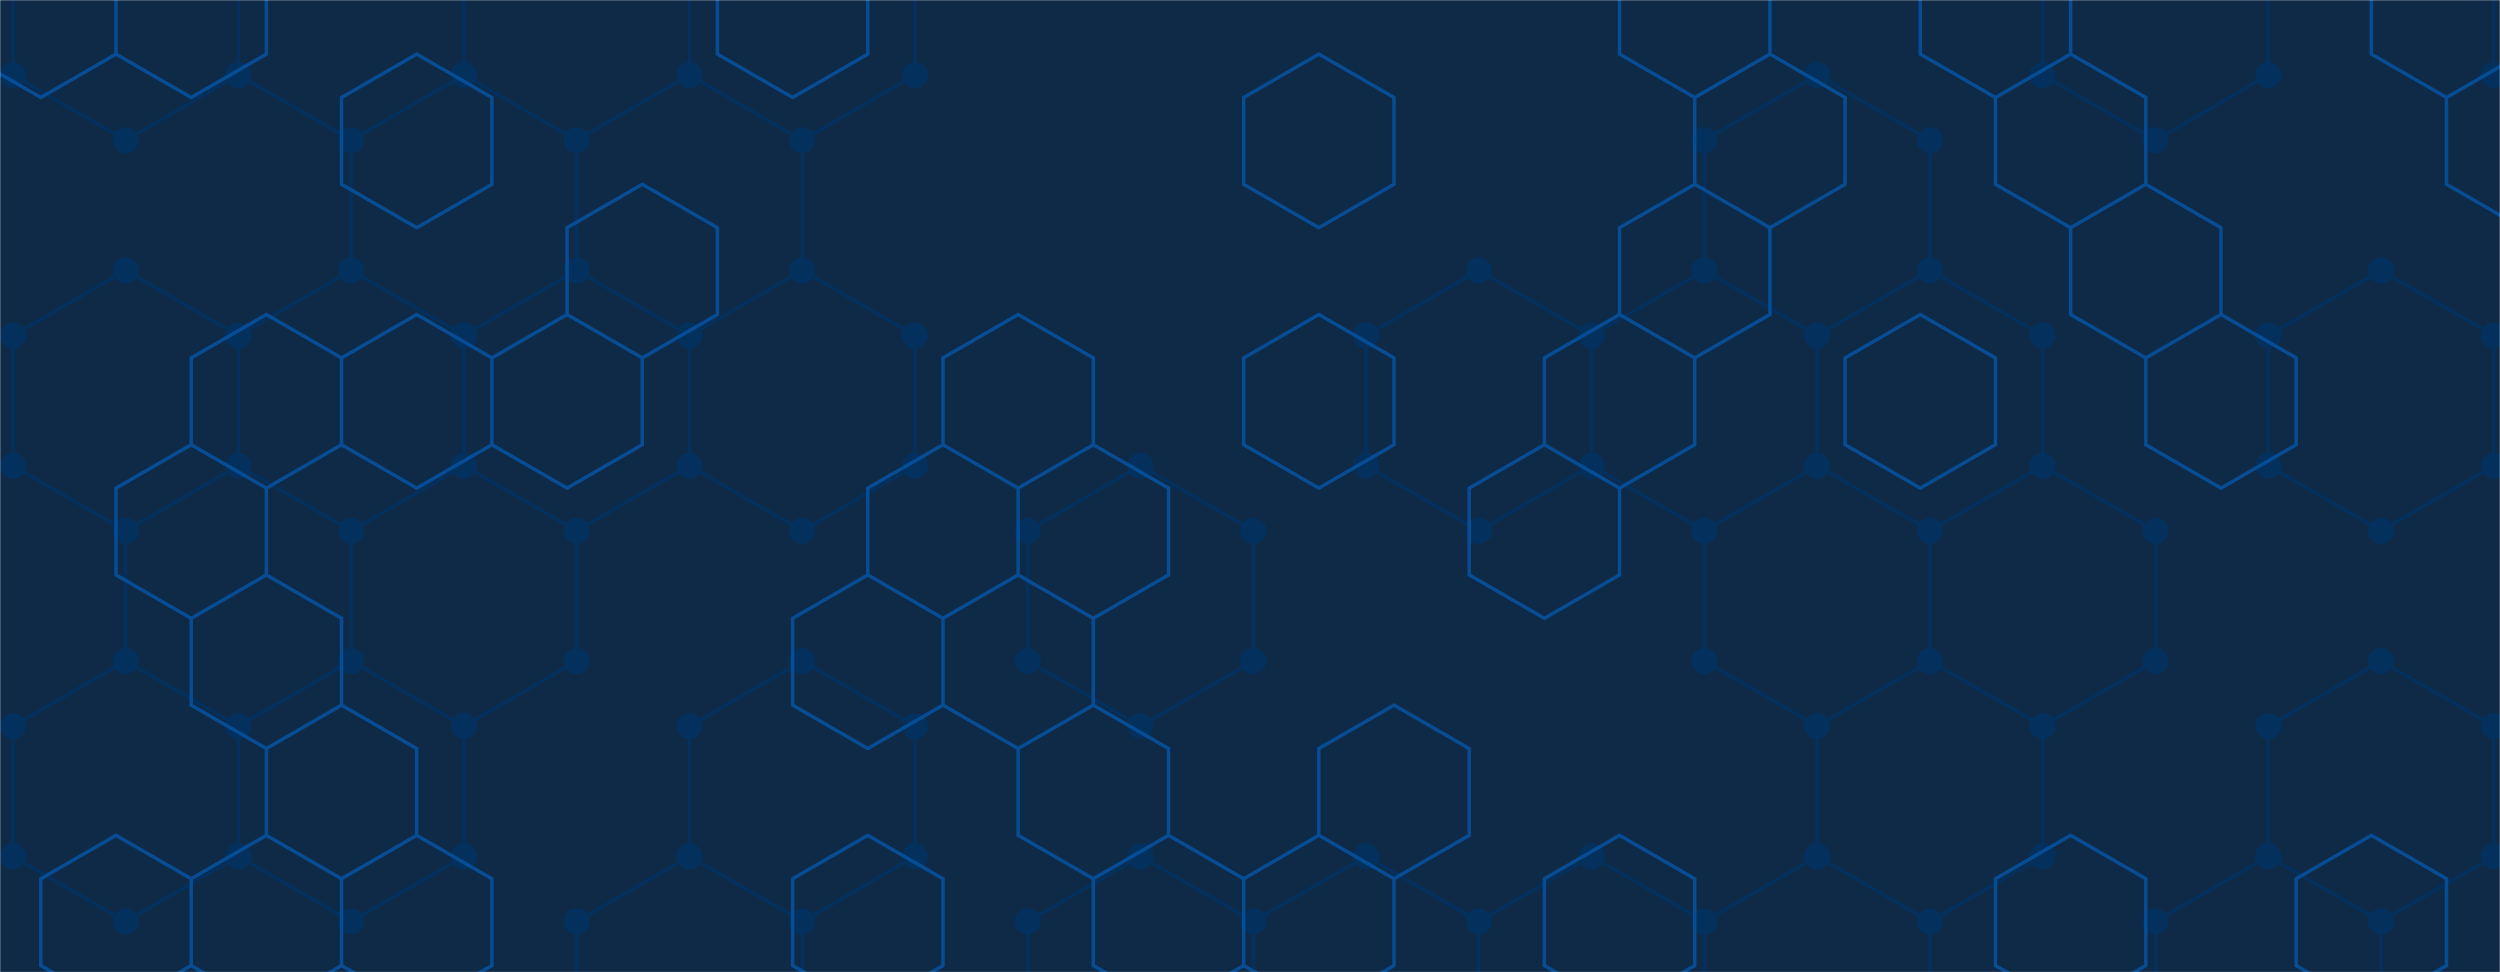 <svg xmlns="http://www.w3.org/2000/svg" version="1.1" xmlns:xlink="http://www.w3.org/1999/xlink" xmlns:svgjs="http://svgjs.com/svgjs" width="1440" height="560" preserveAspectRatio="none" viewBox="0 0 1440 560"><g mask="url(&quot;#SvgjsMask1000&quot;)" fill="none"><rect width="1440" height="560" x="0" y="0" fill="#0e2a47"></rect><path d="M72.36 -69.24L137.31 -31.74L137.31 43.26L72.36 80.76L7.41 43.26L7.41 -31.74zM72.36 155.76L137.31 193.26L137.31 268.26L72.36 305.76L7.41 268.26L7.41 193.26zM137.31 268.26L202.27 305.76L202.27 380.76L137.31 418.26L72.36 380.76L72.36 305.76zM72.36 380.76L137.31 418.26L137.31 493.26L72.36 530.76L7.41 493.26L7.41 418.26zM202.27 -69.24L267.22 -31.74L267.22 43.26L202.27 80.76L137.31 43.26L137.31 -31.74zM267.22 43.26L332.18 80.76L332.18 155.76L267.22 193.26L202.27 155.76L202.27 80.76zM202.27 155.76L267.22 193.26L267.22 268.26L202.27 305.76L137.31 268.26L137.31 193.26zM267.22 268.26L332.18 305.76L332.18 380.76L267.22 418.26L202.27 380.76L202.27 305.76zM202.27 380.76L267.22 418.26L267.22 493.26L202.27 530.76L137.31 493.26L137.31 418.26zM397.13 43.26L462.08 80.76L462.08 155.76L397.13 193.26L332.18 155.76L332.18 80.76zM332.18 155.76L397.13 193.26L397.13 268.26L332.18 305.76L267.22 268.26L267.22 193.26zM397.13 493.26L462.08 530.76L462.08 605.76L397.13 643.26L332.18 605.76L332.18 530.76zM462.08 -69.24L527.04 -31.74L527.04 43.26L462.08 80.76L397.13 43.26L397.13 -31.74zM462.08 155.76L527.04 193.26L527.04 268.26L462.08 305.76L397.13 268.26L397.13 193.26zM462.08 380.76L527.04 418.26L527.04 493.26L462.08 530.76L397.13 493.26L397.13 418.26zM656.94 268.26L721.9 305.76L721.9 380.76L656.94 418.26L591.99 380.76L591.99 305.76zM656.94 493.26L721.9 530.76L721.9 605.76L656.94 643.26L591.99 605.76L591.99 530.76zM786.85 493.26L851.81 530.76L851.81 605.76L786.85 643.26L721.9 605.76L721.9 530.76zM851.8 155.76L916.76 193.26L916.76 268.26L851.8 305.76L786.85 268.26L786.85 193.26zM916.76 493.26L981.71 530.76L981.71 605.76L916.76 643.26L851.8 605.76L851.8 530.76zM1046.67 43.26L1111.62 80.76L1111.62 155.76L1046.67 193.26L981.71 155.76L981.71 80.76zM981.71 155.76L1046.67 193.26L1046.67 268.26L981.71 305.76L916.76 268.26L916.76 193.26zM1046.67 268.26L1111.62 305.76L1111.62 380.76L1046.67 418.26L981.71 380.76L981.71 305.76zM1046.67 493.26L1111.62 530.76L1111.62 605.76L1046.67 643.26L981.71 605.76L981.71 530.76zM1111.62 155.76L1176.57 193.26L1176.57 268.26L1111.62 305.76L1046.67 268.26L1046.67 193.26zM1176.57 268.26L1241.53 305.76L1241.53 380.76L1176.57 418.26L1111.62 380.76L1111.62 305.76zM1111.62 380.76L1176.57 418.26L1176.57 493.26L1111.62 530.76L1046.67 493.26L1046.67 418.26zM1241.53 -69.24L1306.48 -31.74L1306.48 43.26L1241.53 80.76L1176.57 43.26L1176.57 -31.74zM1306.48 493.26L1371.43 530.76L1371.43 605.76L1306.48 643.26L1241.53 605.76L1241.53 530.76zM1371.43 155.76L1436.39 193.26L1436.39 268.26L1371.43 305.76L1306.48 268.26L1306.48 193.26zM1371.43 380.76L1436.39 418.26L1436.39 493.26L1371.43 530.76L1306.48 493.26L1306.48 418.26zM1436.39 493.26L1501.34 530.76L1501.34 605.76L1436.39 643.26L1371.43 605.76L1371.43 530.76zM1501.34 -69.24L1566.3 -31.74L1566.3 43.26L1501.34 80.76L1436.39 43.26L1436.39 -31.74zM1566.3 43.26L1631.25 80.76L1631.25 155.76L1566.3 193.26L1501.34 155.76L1501.34 80.76zM1566.3 268.26L1631.25 305.76L1631.25 380.76L1566.3 418.26L1501.34 380.76L1501.34 305.76zM1501.34 380.76L1566.3 418.26L1566.3 493.26L1501.34 530.76L1436.39 493.26L1436.39 418.26z" stroke="#03305d" stroke-width="2"></path><path d="M64.86 -69.24 a7.5 7.5 0 1 0 15 0 a7.5 7.5 0 1 0 -15 0zM129.81 -31.74 a7.5 7.5 0 1 0 15 0 a7.5 7.5 0 1 0 -15 0zM129.81 43.26 a7.5 7.5 0 1 0 15 0 a7.5 7.5 0 1 0 -15 0zM64.86 80.76 a7.5 7.5 0 1 0 15 0 a7.5 7.5 0 1 0 -15 0zM-0.09 43.26 a7.5 7.5 0 1 0 15 0 a7.5 7.5 0 1 0 -15 0zM-0.09 -31.74 a7.5 7.5 0 1 0 15 0 a7.5 7.5 0 1 0 -15 0zM64.86 155.76 a7.5 7.5 0 1 0 15 0 a7.5 7.5 0 1 0 -15 0zM129.81 193.26 a7.5 7.5 0 1 0 15 0 a7.5 7.5 0 1 0 -15 0zM129.81 268.26 a7.5 7.5 0 1 0 15 0 a7.5 7.5 0 1 0 -15 0zM64.86 305.76 a7.5 7.5 0 1 0 15 0 a7.5 7.5 0 1 0 -15 0zM-0.09 268.26 a7.5 7.5 0 1 0 15 0 a7.5 7.5 0 1 0 -15 0zM-0.09 193.26 a7.5 7.5 0 1 0 15 0 a7.5 7.5 0 1 0 -15 0zM194.77 305.76 a7.5 7.5 0 1 0 15 0 a7.5 7.5 0 1 0 -15 0zM194.77 380.76 a7.5 7.5 0 1 0 15 0 a7.5 7.5 0 1 0 -15 0zM129.81 418.26 a7.5 7.5 0 1 0 15 0 a7.5 7.5 0 1 0 -15 0zM64.86 380.76 a7.5 7.5 0 1 0 15 0 a7.5 7.5 0 1 0 -15 0zM129.81 493.26 a7.5 7.5 0 1 0 15 0 a7.5 7.5 0 1 0 -15 0zM64.86 530.76 a7.5 7.5 0 1 0 15 0 a7.5 7.5 0 1 0 -15 0zM-0.09 493.26 a7.5 7.5 0 1 0 15 0 a7.5 7.5 0 1 0 -15 0zM-0.09 418.26 a7.5 7.5 0 1 0 15 0 a7.5 7.5 0 1 0 -15 0zM194.77 -69.24 a7.5 7.5 0 1 0 15 0 a7.5 7.5 0 1 0 -15 0zM259.72 -31.74 a7.5 7.5 0 1 0 15 0 a7.5 7.5 0 1 0 -15 0zM259.72 43.26 a7.5 7.5 0 1 0 15 0 a7.5 7.5 0 1 0 -15 0zM194.77 80.76 a7.5 7.5 0 1 0 15 0 a7.5 7.5 0 1 0 -15 0zM324.68 80.76 a7.5 7.5 0 1 0 15 0 a7.5 7.5 0 1 0 -15 0zM324.68 155.76 a7.5 7.5 0 1 0 15 0 a7.5 7.5 0 1 0 -15 0zM259.72 193.26 a7.5 7.5 0 1 0 15 0 a7.5 7.5 0 1 0 -15 0zM194.77 155.76 a7.5 7.5 0 1 0 15 0 a7.5 7.5 0 1 0 -15 0zM259.72 268.26 a7.5 7.5 0 1 0 15 0 a7.5 7.5 0 1 0 -15 0zM324.68 305.76 a7.5 7.5 0 1 0 15 0 a7.5 7.5 0 1 0 -15 0zM324.68 380.76 a7.5 7.5 0 1 0 15 0 a7.5 7.5 0 1 0 -15 0zM259.72 418.26 a7.5 7.5 0 1 0 15 0 a7.5 7.5 0 1 0 -15 0zM259.72 493.26 a7.5 7.5 0 1 0 15 0 a7.5 7.5 0 1 0 -15 0zM194.77 530.76 a7.5 7.5 0 1 0 15 0 a7.5 7.5 0 1 0 -15 0zM389.63 43.26 a7.5 7.5 0 1 0 15 0 a7.5 7.5 0 1 0 -15 0zM454.58 80.76 a7.5 7.5 0 1 0 15 0 a7.5 7.5 0 1 0 -15 0zM454.58 155.76 a7.5 7.5 0 1 0 15 0 a7.5 7.5 0 1 0 -15 0zM389.63 193.26 a7.5 7.5 0 1 0 15 0 a7.5 7.5 0 1 0 -15 0zM389.63 268.26 a7.5 7.5 0 1 0 15 0 a7.5 7.5 0 1 0 -15 0zM389.63 493.26 a7.5 7.5 0 1 0 15 0 a7.5 7.5 0 1 0 -15 0zM454.58 530.76 a7.5 7.5 0 1 0 15 0 a7.5 7.5 0 1 0 -15 0zM454.58 605.76 a7.5 7.5 0 1 0 15 0 a7.5 7.5 0 1 0 -15 0zM389.63 643.26 a7.5 7.5 0 1 0 15 0 a7.5 7.5 0 1 0 -15 0zM324.68 605.76 a7.5 7.5 0 1 0 15 0 a7.5 7.5 0 1 0 -15 0zM324.68 530.76 a7.5 7.5 0 1 0 15 0 a7.5 7.5 0 1 0 -15 0zM454.58 -69.24 a7.5 7.5 0 1 0 15 0 a7.5 7.5 0 1 0 -15 0zM519.54 -31.74 a7.5 7.5 0 1 0 15 0 a7.5 7.5 0 1 0 -15 0zM519.54 43.26 a7.5 7.5 0 1 0 15 0 a7.5 7.5 0 1 0 -15 0zM389.63 -31.74 a7.5 7.5 0 1 0 15 0 a7.5 7.5 0 1 0 -15 0zM519.54 193.26 a7.5 7.5 0 1 0 15 0 a7.5 7.5 0 1 0 -15 0zM519.54 268.26 a7.5 7.5 0 1 0 15 0 a7.5 7.5 0 1 0 -15 0zM454.58 305.76 a7.5 7.5 0 1 0 15 0 a7.5 7.5 0 1 0 -15 0zM454.58 380.76 a7.5 7.5 0 1 0 15 0 a7.5 7.5 0 1 0 -15 0zM519.54 418.26 a7.5 7.5 0 1 0 15 0 a7.5 7.5 0 1 0 -15 0zM519.54 493.26 a7.5 7.5 0 1 0 15 0 a7.5 7.5 0 1 0 -15 0zM389.63 418.26 a7.5 7.5 0 1 0 15 0 a7.5 7.5 0 1 0 -15 0zM649.44 268.26 a7.5 7.5 0 1 0 15 0 a7.5 7.5 0 1 0 -15 0zM714.4 305.76 a7.5 7.5 0 1 0 15 0 a7.5 7.5 0 1 0 -15 0zM714.4 380.76 a7.5 7.5 0 1 0 15 0 a7.5 7.5 0 1 0 -15 0zM649.44 418.26 a7.5 7.5 0 1 0 15 0 a7.5 7.5 0 1 0 -15 0zM584.49 380.76 a7.5 7.5 0 1 0 15 0 a7.5 7.5 0 1 0 -15 0zM584.49 305.76 a7.5 7.5 0 1 0 15 0 a7.5 7.5 0 1 0 -15 0zM649.44 493.26 a7.5 7.5 0 1 0 15 0 a7.5 7.5 0 1 0 -15 0zM714.4 530.76 a7.5 7.5 0 1 0 15 0 a7.5 7.5 0 1 0 -15 0zM714.4 605.76 a7.5 7.5 0 1 0 15 0 a7.5 7.5 0 1 0 -15 0zM649.44 643.26 a7.5 7.5 0 1 0 15 0 a7.5 7.5 0 1 0 -15 0zM584.49 605.76 a7.5 7.5 0 1 0 15 0 a7.5 7.5 0 1 0 -15 0zM584.49 530.76 a7.5 7.5 0 1 0 15 0 a7.5 7.5 0 1 0 -15 0zM779.35 493.26 a7.5 7.5 0 1 0 15 0 a7.5 7.5 0 1 0 -15 0zM844.31 530.76 a7.5 7.5 0 1 0 15 0 a7.5 7.5 0 1 0 -15 0zM844.31 605.76 a7.5 7.5 0 1 0 15 0 a7.5 7.5 0 1 0 -15 0zM779.35 643.26 a7.5 7.5 0 1 0 15 0 a7.5 7.5 0 1 0 -15 0zM844.3 155.76 a7.5 7.5 0 1 0 15 0 a7.5 7.5 0 1 0 -15 0zM909.26 193.26 a7.5 7.5 0 1 0 15 0 a7.5 7.5 0 1 0 -15 0zM909.26 268.26 a7.5 7.5 0 1 0 15 0 a7.5 7.5 0 1 0 -15 0zM844.3 305.76 a7.5 7.5 0 1 0 15 0 a7.5 7.5 0 1 0 -15 0zM779.35 268.26 a7.5 7.5 0 1 0 15 0 a7.5 7.5 0 1 0 -15 0zM779.35 193.26 a7.5 7.5 0 1 0 15 0 a7.5 7.5 0 1 0 -15 0zM909.26 493.26 a7.5 7.5 0 1 0 15 0 a7.5 7.5 0 1 0 -15 0zM974.21 530.76 a7.5 7.5 0 1 0 15 0 a7.5 7.5 0 1 0 -15 0zM974.21 605.76 a7.5 7.5 0 1 0 15 0 a7.5 7.5 0 1 0 -15 0zM909.26 643.26 a7.5 7.5 0 1 0 15 0 a7.5 7.5 0 1 0 -15 0zM844.3 605.76 a7.5 7.5 0 1 0 15 0 a7.5 7.5 0 1 0 -15 0zM844.3 530.76 a7.5 7.5 0 1 0 15 0 a7.5 7.5 0 1 0 -15 0zM1039.17 43.26 a7.5 7.5 0 1 0 15 0 a7.5 7.5 0 1 0 -15 0zM1104.12 80.76 a7.5 7.5 0 1 0 15 0 a7.5 7.5 0 1 0 -15 0zM1104.12 155.76 a7.5 7.5 0 1 0 15 0 a7.5 7.5 0 1 0 -15 0zM1039.17 193.26 a7.5 7.5 0 1 0 15 0 a7.5 7.5 0 1 0 -15 0zM974.21 155.76 a7.5 7.5 0 1 0 15 0 a7.5 7.5 0 1 0 -15 0zM974.21 80.76 a7.5 7.5 0 1 0 15 0 a7.5 7.5 0 1 0 -15 0zM1039.17 268.26 a7.5 7.5 0 1 0 15 0 a7.5 7.5 0 1 0 -15 0zM974.21 305.76 a7.5 7.5 0 1 0 15 0 a7.5 7.5 0 1 0 -15 0zM1104.12 305.76 a7.5 7.5 0 1 0 15 0 a7.5 7.5 0 1 0 -15 0zM1104.12 380.76 a7.5 7.5 0 1 0 15 0 a7.5 7.5 0 1 0 -15 0zM1039.17 418.26 a7.5 7.5 0 1 0 15 0 a7.5 7.5 0 1 0 -15 0zM974.21 380.76 a7.5 7.5 0 1 0 15 0 a7.5 7.5 0 1 0 -15 0zM1039.17 493.26 a7.5 7.5 0 1 0 15 0 a7.5 7.5 0 1 0 -15 0zM1104.12 530.76 a7.5 7.5 0 1 0 15 0 a7.5 7.5 0 1 0 -15 0zM1104.12 605.76 a7.5 7.5 0 1 0 15 0 a7.5 7.5 0 1 0 -15 0zM1039.17 643.26 a7.5 7.5 0 1 0 15 0 a7.5 7.5 0 1 0 -15 0zM1169.07 193.26 a7.5 7.5 0 1 0 15 0 a7.5 7.5 0 1 0 -15 0zM1169.07 268.26 a7.5 7.5 0 1 0 15 0 a7.5 7.5 0 1 0 -15 0zM1234.03 305.76 a7.5 7.5 0 1 0 15 0 a7.5 7.5 0 1 0 -15 0zM1234.03 380.76 a7.5 7.5 0 1 0 15 0 a7.5 7.5 0 1 0 -15 0zM1169.07 418.26 a7.5 7.5 0 1 0 15 0 a7.5 7.5 0 1 0 -15 0zM1169.07 493.26 a7.5 7.5 0 1 0 15 0 a7.5 7.5 0 1 0 -15 0zM1234.03 -69.24 a7.5 7.5 0 1 0 15 0 a7.5 7.5 0 1 0 -15 0zM1298.98 -31.74 a7.5 7.5 0 1 0 15 0 a7.5 7.5 0 1 0 -15 0zM1298.98 43.26 a7.5 7.5 0 1 0 15 0 a7.5 7.5 0 1 0 -15 0zM1234.03 80.76 a7.5 7.5 0 1 0 15 0 a7.5 7.5 0 1 0 -15 0zM1169.07 43.26 a7.5 7.5 0 1 0 15 0 a7.5 7.5 0 1 0 -15 0zM1169.07 -31.74 a7.5 7.5 0 1 0 15 0 a7.5 7.5 0 1 0 -15 0zM1298.98 493.26 a7.5 7.5 0 1 0 15 0 a7.5 7.5 0 1 0 -15 0zM1363.93 530.76 a7.5 7.5 0 1 0 15 0 a7.5 7.5 0 1 0 -15 0zM1363.93 605.76 a7.5 7.5 0 1 0 15 0 a7.5 7.5 0 1 0 -15 0zM1298.98 643.26 a7.5 7.5 0 1 0 15 0 a7.5 7.5 0 1 0 -15 0zM1234.03 605.76 a7.5 7.5 0 1 0 15 0 a7.5 7.5 0 1 0 -15 0zM1234.03 530.76 a7.5 7.5 0 1 0 15 0 a7.5 7.5 0 1 0 -15 0zM1363.93 155.76 a7.5 7.5 0 1 0 15 0 a7.5 7.5 0 1 0 -15 0zM1428.89 193.26 a7.5 7.5 0 1 0 15 0 a7.5 7.5 0 1 0 -15 0zM1428.89 268.26 a7.5 7.5 0 1 0 15 0 a7.5 7.5 0 1 0 -15 0zM1363.93 305.76 a7.5 7.5 0 1 0 15 0 a7.5 7.5 0 1 0 -15 0zM1298.98 268.26 a7.5 7.5 0 1 0 15 0 a7.5 7.5 0 1 0 -15 0zM1298.98 193.26 a7.5 7.5 0 1 0 15 0 a7.5 7.5 0 1 0 -15 0zM1363.93 380.76 a7.5 7.5 0 1 0 15 0 a7.5 7.5 0 1 0 -15 0zM1428.89 418.26 a7.5 7.5 0 1 0 15 0 a7.5 7.5 0 1 0 -15 0zM1428.89 493.26 a7.5 7.5 0 1 0 15 0 a7.5 7.5 0 1 0 -15 0zM1298.98 418.26 a7.5 7.5 0 1 0 15 0 a7.5 7.5 0 1 0 -15 0zM1493.84 530.76 a7.5 7.5 0 1 0 15 0 a7.5 7.5 0 1 0 -15 0zM1493.84 605.76 a7.5 7.5 0 1 0 15 0 a7.5 7.5 0 1 0 -15 0zM1428.89 643.26 a7.5 7.5 0 1 0 15 0 a7.5 7.5 0 1 0 -15 0zM1493.84 -69.24 a7.5 7.5 0 1 0 15 0 a7.5 7.5 0 1 0 -15 0zM1558.8 -31.74 a7.5 7.5 0 1 0 15 0 a7.5 7.5 0 1 0 -15 0zM1558.8 43.26 a7.5 7.5 0 1 0 15 0 a7.5 7.5 0 1 0 -15 0zM1493.84 80.76 a7.5 7.5 0 1 0 15 0 a7.5 7.5 0 1 0 -15 0zM1428.89 43.26 a7.5 7.5 0 1 0 15 0 a7.5 7.5 0 1 0 -15 0zM1428.89 -31.74 a7.5 7.5 0 1 0 15 0 a7.5 7.5 0 1 0 -15 0zM1623.75 80.76 a7.5 7.5 0 1 0 15 0 a7.5 7.5 0 1 0 -15 0zM1623.75 155.76 a7.5 7.5 0 1 0 15 0 a7.5 7.5 0 1 0 -15 0zM1558.8 193.26 a7.5 7.5 0 1 0 15 0 a7.5 7.5 0 1 0 -15 0zM1493.84 155.76 a7.5 7.5 0 1 0 15 0 a7.5 7.5 0 1 0 -15 0zM1558.8 268.26 a7.5 7.5 0 1 0 15 0 a7.5 7.5 0 1 0 -15 0zM1623.75 305.76 a7.5 7.5 0 1 0 15 0 a7.5 7.5 0 1 0 -15 0zM1623.75 380.76 a7.5 7.5 0 1 0 15 0 a7.5 7.5 0 1 0 -15 0zM1558.8 418.26 a7.5 7.5 0 1 0 15 0 a7.5 7.5 0 1 0 -15 0zM1493.84 380.76 a7.5 7.5 0 1 0 15 0 a7.5 7.5 0 1 0 -15 0zM1493.84 305.76 a7.5 7.5 0 1 0 15 0 a7.5 7.5 0 1 0 -15 0zM1558.8 493.26 a7.5 7.5 0 1 0 15 0 a7.5 7.5 0 1 0 -15 0z" fill="#03305d"></path><path d="M23.51 -43.84L66.81 -18.84L66.81 31.16L23.51 56.16L-19.79 31.16L-19.79 -18.84zM66.81 481.16L110.12 506.16L110.12 556.16L66.81 581.16L23.51 556.16L23.51 506.16zM110.12 -43.84L153.42 -18.84L153.42 31.16L110.12 56.16L66.81 31.16L66.81 -18.84zM153.42 181.16L196.72 206.16L196.72 256.16L153.42 281.16L110.12 256.16L110.12 206.16zM110.12 256.16L153.42 281.16L153.42 331.16L110.12 356.16L66.81 331.16L66.81 281.16zM153.42 331.16L196.72 356.16L196.72 406.16L153.42 431.16L110.12 406.16L110.12 356.16zM153.42 481.16L196.72 506.16L196.72 556.16L153.42 581.16L110.12 556.16L110.12 506.16zM240.02 31.16L283.32 56.16L283.32 106.16L240.02 131.16L196.72 106.16L196.72 56.16zM240.02 181.16L283.32 206.16L283.32 256.16L240.02 281.16L196.72 256.16L196.72 206.16zM196.72 406.16L240.02 431.16L240.02 481.16L196.72 506.16L153.42 481.16L153.42 431.16zM240.02 481.16L283.32 506.16L283.32 556.16L240.02 581.16L196.72 556.16L196.72 506.16zM326.63 181.16L369.93 206.16L369.93 256.16L326.63 281.16L283.32 256.16L283.32 206.16zM369.93 106.16L413.23 131.16L413.23 181.16L369.93 206.16L326.63 181.16L326.63 131.16zM456.54 -43.84L499.84 -18.84L499.84 31.16L456.54 56.16L413.23 31.16L413.23 -18.84zM499.84 331.16L543.14 356.16L543.14 406.16L499.84 431.16L456.54 406.16L456.54 356.16zM499.84 481.16L543.14 506.16L543.14 556.16L499.84 581.16L456.54 556.16L456.54 506.16zM586.44 181.16L629.75 206.16L629.75 256.16L586.44 281.16L543.14 256.16L543.14 206.16zM543.14 256.16L586.44 281.16L586.44 331.16L543.14 356.16L499.84 331.16L499.84 281.16zM586.44 331.16L629.75 356.16L629.75 406.16L586.44 431.16L543.14 406.16L543.14 356.16zM629.75 256.16L673.05 281.16L673.05 331.16L629.75 356.16L586.44 331.16L586.44 281.16zM629.75 406.16L673.05 431.16L673.05 481.16L629.75 506.16L586.44 481.16L586.44 431.16zM673.05 481.16L716.35 506.16L716.35 556.16L673.05 581.16L629.75 556.16L629.75 506.16zM759.65 31.16L802.96 56.16L802.96 106.16L759.65 131.16L716.35 106.16L716.35 56.16zM759.65 181.16L802.96 206.16L802.96 256.16L759.65 281.16L716.35 256.16L716.35 206.16zM759.65 481.16L802.96 506.16L802.96 556.16L759.65 581.16L716.35 556.16L716.35 506.16zM802.96 406.16L846.26 431.16L846.26 481.16L802.96 506.16L759.65 481.16L759.65 431.16zM932.86 181.16L976.17 206.16L976.17 256.16L932.86 281.16L889.56 256.16L889.56 206.16zM889.56 256.16L932.86 281.16L932.86 331.16L889.56 356.16L846.26 331.16L846.26 281.16zM932.86 481.16L976.17 506.16L976.17 556.16L932.86 581.16L889.56 556.16L889.56 506.16zM976.17 -43.84L1019.47 -18.84L1019.47 31.16L976.17 56.16L932.86 31.16L932.86 -18.84zM1019.47 31.16L1062.77 56.16L1062.77 106.16L1019.47 131.16L976.17 106.16L976.17 56.16zM976.17 106.16L1019.47 131.16L1019.47 181.16L976.17 206.16L932.86 181.16L932.86 131.16zM1106.07 181.16L1149.38 206.16L1149.38 256.16L1106.07 281.16L1062.77 256.16L1062.77 206.16zM1149.38 -43.84L1192.68 -18.84L1192.68 31.16L1149.38 56.16L1106.07 31.16L1106.07 -18.84zM1192.68 31.16L1235.98 56.16L1235.98 106.16L1192.68 131.16L1149.38 106.16L1149.38 56.16zM1192.68 481.16L1235.98 506.16L1235.98 556.16L1192.68 581.16L1149.38 556.16L1149.38 506.16zM1235.98 106.16L1279.28 131.16L1279.28 181.16L1235.98 206.16L1192.68 181.16L1192.68 131.16zM1279.28 181.16L1322.59 206.16L1322.59 256.16L1279.28 281.16L1235.98 256.16L1235.98 206.16zM1365.89 481.16L1409.19 506.16L1409.19 556.16L1365.89 581.16L1322.59 556.16L1322.59 506.16zM1409.19 -43.84L1452.49 -18.84L1452.49 31.16L1409.19 56.16L1365.89 31.16L1365.89 -18.84zM1452.49 31.16L1495.8 56.16L1495.8 106.16L1452.49 131.16L1409.19 106.16L1409.19 56.16z" stroke="rgba(6, 80, 156, 0.93)" stroke-width="2"></path></g><defs><mask id="SvgjsMask1000"><rect width="1440" height="560" fill="#ffffff"></rect></mask></defs></svg>